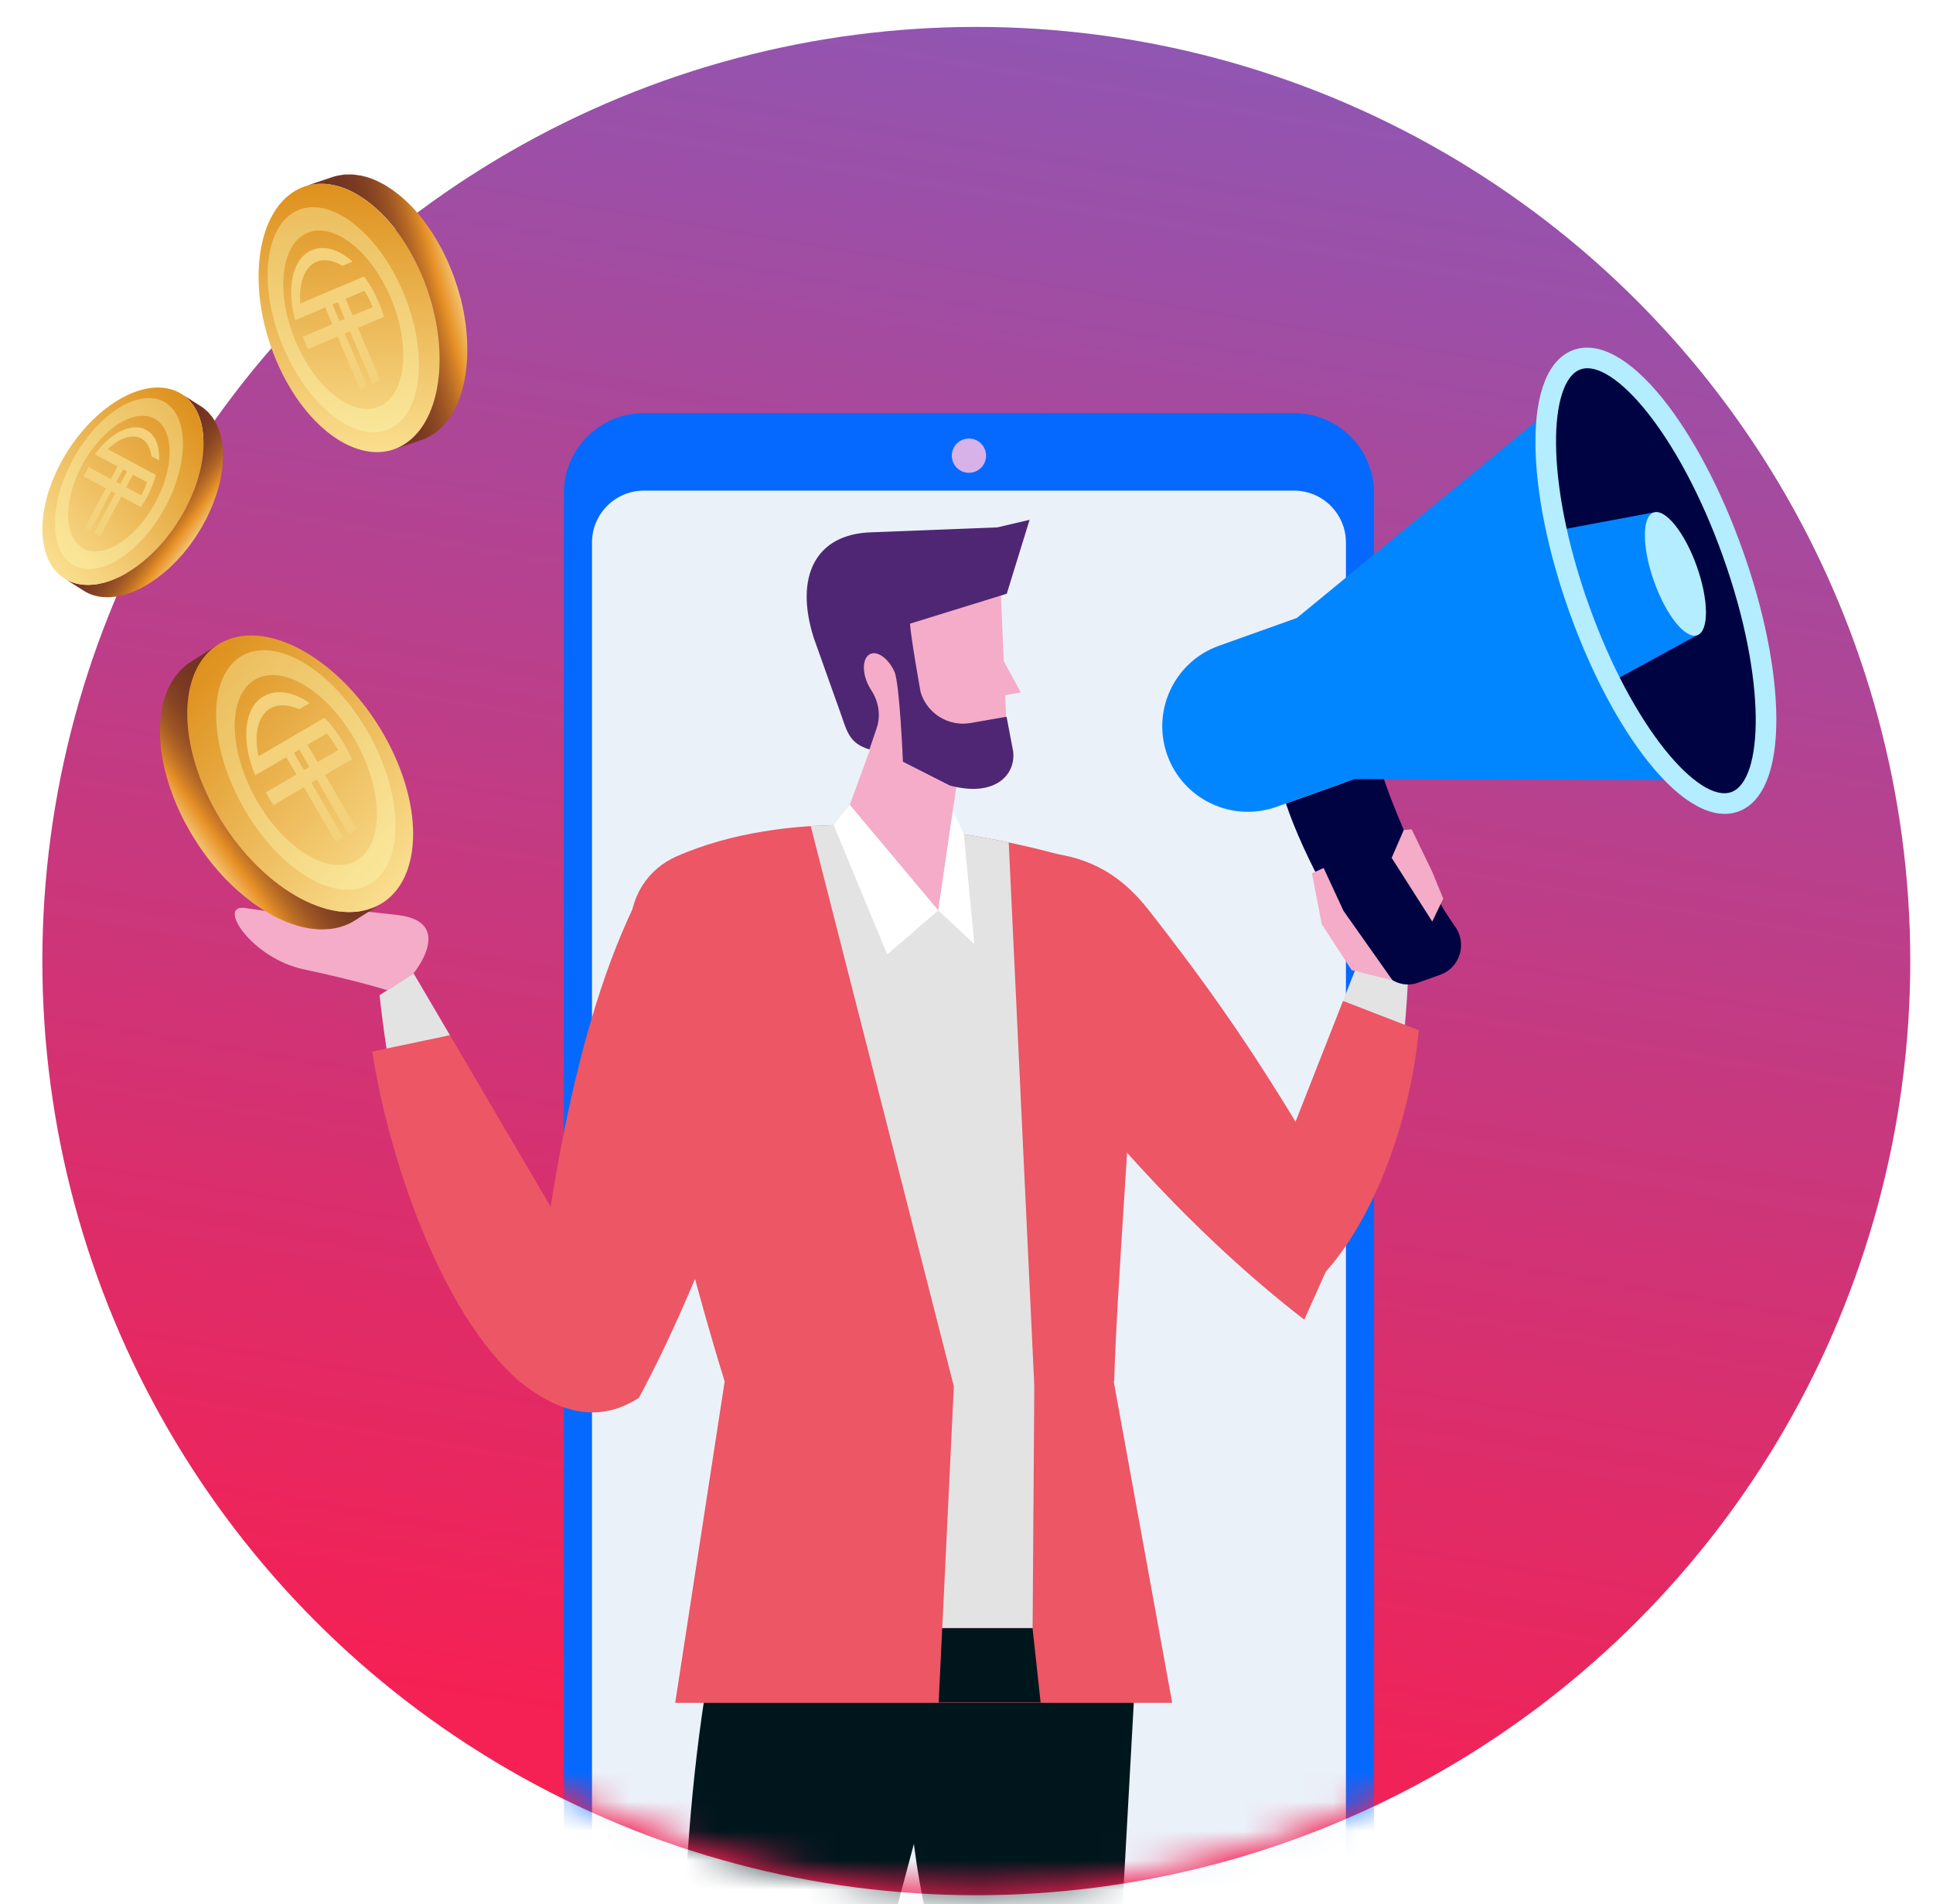 <svg width="66" height="65" viewBox="0 0 66 65" fill="none" xmlns="http://www.w3.org/2000/svg">
<circle cx="33.335" cy="32.808" r="31.889" fill="url(#paint0_linear)"/>
<mask id="mask0" mask-type="alpha" maskUnits="userSpaceOnUse" x="1" y="0" width="65" height="65">
<circle cx="33.335" cy="32.585" r="31.889" fill="url(#paint1_linear)"/>
</mask>
<g mask="url(#mask0)">
<path d="M19.252 16.835V66.699C19.252 68.208 20.475 69.431 21.984 69.431H44.184C45.693 69.431 46.916 68.208 46.916 66.699V16.835C46.916 15.326 45.693 14.103 44.184 14.103H21.984C20.475 14.103 19.252 15.326 19.252 16.835Z" fill="#0569FF"/>
<path d="M21.984 16.748C21.007 16.748 20.213 17.543 20.213 18.519V63.331C20.213 64.308 21.007 65.102 21.984 65.102H44.184C45.161 65.102 45.955 64.308 45.955 63.331V18.519C45.955 17.543 45.161 16.748 44.184 16.748H21.984Z" fill="#EBF1F9"/>
<path d="M33.083 16.14C33.406 16.14 33.668 15.879 33.668 15.555C33.668 15.232 33.406 14.97 33.083 14.97C32.76 14.97 32.498 15.232 32.498 15.555C32.498 15.879 32.76 16.14 33.083 16.14Z" fill="#D7B2E9"/>
<path d="M38.925 54.267H24.723C23.841 58.492 23.565 61.496 23.366 65.102H30.629L31.203 62.946C31.326 63.909 31.448 64.534 31.566 65.102H38.326L38.925 54.267Z" fill="#00161D"/>
<path d="M44.533 45.049C40.86 42.215 37.425 38.428 34.52 34.435C32.296 31.457 33.295 29.923 35.529 29.091C36.933 29.197 38.124 29.668 39.218 31.064C42.372 35.086 43.739 37.435 46.137 41.469L44.533 45.049Z" fill="#EC5665"/>
<path d="M48.126 31.66L47.017 31.219L45.856 34.168L47.958 35.113C48.081 33.786 48.116 32.572 48.126 31.66Z" fill="#E3E3E3"/>
<path d="M45.856 34.169L43.378 40.471L45.09 43.605C46.961 41.644 48.166 38.151 48.443 35.169L45.856 34.169Z" fill="#EC5665"/>
<path d="M49.172 33.277L48.409 33.549C48.055 33.675 47.66 33.593 47.384 33.337C45.953 32.018 44.486 29.158 43.905 27.427L47.146 26.272C47.596 27.724 48.776 30.383 49.677 31.621C50.103 32.206 49.853 33.034 49.172 33.277Z" fill="#000342"/>
<path d="M46.334 26.562L43.584 27.542C42.065 28.084 40.395 27.291 39.854 25.773C39.312 24.254 40.105 22.584 41.623 22.043L44.373 21.062L46.334 26.562Z" fill="#0286FF"/>
<path d="M43.973 21.348C43.446 21.636 43.428 22.95 43.917 24.325C44.407 25.699 45.253 26.705 45.843 26.593C45.843 26.594 58.798 26.636 58.798 26.636L53.979 13.121L43.973 21.348Z" fill="#0286FF"/>
<path d="M53.847 12.277C52.397 12.794 52.426 16.593 53.912 20.761C55.398 24.929 57.778 27.889 59.229 27.372C60.679 26.855 60.651 23.056 59.165 18.888C57.679 14.72 55.298 11.76 53.847 12.277Z" fill="#000342"/>
<path d="M53.911 20.761C54.236 21.672 54.603 22.525 54.994 23.296L57.95 21.682L56.456 17.493L53.147 18.113C53.332 18.958 53.587 19.851 53.911 20.761Z" fill="#0286FF"/>
<path d="M56.458 17.496C56.056 17.639 56.063 18.693 56.476 19.85C56.888 21.007 57.549 21.828 57.952 21.685C58.354 21.541 58.346 20.487 57.934 19.33C57.522 18.174 56.861 17.352 56.458 17.496Z" fill="#B3EDFF"/>
<path d="M59.348 27.705C58.494 28.009 57.414 27.42 56.309 26.045C55.28 24.767 54.311 22.932 53.579 20.88C52.847 18.828 52.438 16.794 52.425 15.153C52.412 13.389 52.875 12.249 53.729 11.945C54.583 11.64 55.662 12.23 56.768 13.604C57.796 14.883 58.766 16.718 59.497 18.77C60.229 20.822 60.639 22.856 60.651 24.497C60.665 26.261 60.202 27.4 59.348 27.705ZM53.966 12.61C52.881 12.996 52.728 16.391 54.244 20.643C55.76 24.895 58.025 27.427 59.111 27.04C60.196 26.653 60.348 23.259 58.832 19.007C57.316 14.755 55.051 12.223 53.966 12.61Z" fill="#B3EDFF"/>
<path d="M47.546 33.465L45.872 31.094L45.193 29.629L44.795 29.813L45.13 31.549L46.151 33.118L47.546 33.465ZM47.517 29.285L48.903 31.459L49.277 30.676L48.892 29.739L48.201 28.313L47.931 28.331L47.517 29.285Z" fill="#F4ACC8"/>
<path d="M38.042 47.157C38.126 44.093 38.665 37.262 38.855 32.909C38.931 31.173 37.798 29.61 36.119 29.16C31.823 28.006 26.762 27.626 23.104 29.232C22.094 29.675 21.475 30.66 21.52 31.819C21.745 37.678 24.743 47.157 24.743 47.157L23.054 58.13H40.023L38.026 47.157H38.042Z" fill="#EC5665"/>
<path d="M35.315 47.309L34.442 28.76C32.22 28.293 29.878 28.057 27.682 28.202L32.568 47.324L32.172 55.58H35.257L35.315 47.309Z" fill="#E3E3E3"/>
<path d="M14.12 33.225L12.96 33.973C13.018 34.515 13.101 35.168 13.212 35.891L15.363 35.34L14.12 33.225Z" fill="#E3E3E3"/>
<path d="M18.121 46.066C18.672 41.799 19.459 35.202 21.858 30.498L27.306 33.462C25.992 38.036 23.871 43.928 21.811 47.721L18.121 46.066Z" fill="#EC5665"/>
<path d="M20.607 44.266L15.363 35.34L12.709 35.895C13.261 39.487 15.037 44.829 17.749 47.169C19.06 48.214 20.416 48.616 21.81 47.72L20.607 44.266Z" fill="#EC5665"/>
<path d="M32.171 55.581L32.049 58.117H35.531L35.255 55.581H32.171Z" fill="#00161D"/>
<path d="M32.776 26.013L32.037 31.076L28.718 28.286L30.335 23.87L32.776 26.013Z" fill="#F4ACC8"/>
<path d="M34.403 25.654C34.453 26.456 33.69 27.2 32.17 26.684L29.686 25.583L28.426 21.851L29.656 18.885L34.119 18.984L34.403 25.654Z" fill="#F4ACC8"/>
<path d="M33.804 21.698L34.853 23.637L33.975 23.796L33.804 21.698Z" fill="#F4ACC8"/>
<path d="M34.368 24.468L33.141 24.681C32.388 24.813 31.655 24.361 31.433 23.628C31.433 23.628 31.091 21.732 31.073 21.29L34.375 20.268L35.154 17.745L34.053 18.003L29.759 18.171C27.847 18.225 27.119 19.676 27.784 21.773L28.688 24.312C28.932 24.997 28.991 25.369 29.686 25.583L29.933 24.855C30.083 24.414 29.997 23.938 29.741 23.549C29.7 23.486 29.662 23.417 29.628 23.344C29.424 22.897 29.461 22.441 29.713 22.326C29.964 22.21 30.334 22.48 30.539 22.927C30.719 23.32 30.829 26.002 30.829 26.002L32.427 26.813C33.977 27.234 34.691 26.444 34.593 25.647L34.368 24.468Z" fill="#4F2674"/>
<path d="M28.465 28.166L30.293 32.585L32.036 31.076L29.015 27.473L28.465 28.166Z" fill="white"/>
<path d="M32.908 28.478L33.269 32.233L32.036 31.076L32.534 27.664L32.908 28.478Z" fill="white"/>
<path d="M14.122 33.225C14.122 33.225 15.567 31.467 13.576 31.236C8.24 30.617 12.004 31.379 11.813 31.379C11.623 31.379 9.907 31.236 8.383 30.998C7.375 30.84 8.573 32.713 10.384 33.094C12.195 33.476 13.243 33.809 13.243 33.809L14.122 33.225Z" fill="#F4ACC8"/>
</g>
<path d="M12.217 31.119C12.178 31.123 12.139 31.122 12.1 31.124C12.022 31.13 11.945 31.136 11.865 31.134C11.817 31.133 11.769 31.126 11.72 31.122C11.648 31.116 11.576 31.113 11.502 31.101C11.45 31.093 11.396 31.079 11.343 31.068C11.272 31.053 11.202 31.04 11.13 31.02C11.075 31.005 11.019 30.985 10.963 30.967C10.893 30.944 10.823 30.921 10.753 30.894C10.695 30.872 10.638 30.846 10.581 30.821C10.511 30.79 10.441 30.76 10.372 30.725C10.314 30.697 10.257 30.664 10.199 30.633C10.13 30.595 10.061 30.557 9.992 30.515C9.934 30.48 9.876 30.442 9.817 30.404C9.749 30.36 9.681 30.314 9.614 30.265C9.567 30.232 9.52 30.195 9.473 30.16C9.346 30.064 9.221 29.962 9.098 29.854C9.068 29.827 9.036 29.802 9.004 29.774C8.897 29.677 8.791 29.573 8.686 29.467C8.668 29.448 8.65 29.432 8.632 29.414C8.548 29.327 8.467 29.234 8.386 29.142C8.356 29.108 8.326 29.078 8.297 29.043C8.281 29.026 8.267 29.006 8.252 28.987C8.162 28.88 8.074 28.771 7.989 28.658C7.958 28.617 7.929 28.574 7.899 28.533C7.832 28.44 7.766 28.349 7.702 28.252C7.664 28.196 7.63 28.138 7.593 28.081C7.539 27.996 7.486 27.91 7.435 27.822C7.392 27.75 7.353 27.675 7.314 27.602C7.26 27.505 7.205 27.408 7.156 27.308C7.086 27.166 7.02 27.024 6.96 26.883C6.956 26.874 6.953 26.866 6.95 26.858C6.899 26.737 6.851 26.617 6.807 26.498C6.792 26.457 6.778 26.418 6.765 26.379C6.734 26.291 6.705 26.203 6.678 26.116C6.663 26.068 6.648 26.021 6.635 25.973C6.61 25.888 6.588 25.803 6.568 25.719C6.557 25.676 6.546 25.633 6.536 25.59C6.513 25.489 6.494 25.387 6.476 25.288C6.472 25.265 6.466 25.241 6.463 25.218C6.443 25.096 6.429 24.975 6.417 24.857C6.414 24.824 6.412 24.79 6.41 24.757C6.403 24.672 6.398 24.588 6.395 24.506C6.394 24.465 6.394 24.424 6.394 24.382C6.394 24.309 6.395 24.236 6.398 24.165C6.4 24.124 6.402 24.083 6.405 24.042C6.41 23.971 6.418 23.901 6.427 23.832C6.432 23.796 6.436 23.759 6.44 23.724C6.453 23.639 6.47 23.557 6.488 23.477C6.492 23.46 6.495 23.441 6.499 23.424C6.522 23.33 6.55 23.239 6.58 23.15C6.62 23.036 6.666 22.928 6.718 22.825C6.734 22.794 6.753 22.765 6.77 22.735C6.804 22.674 6.84 22.612 6.879 22.555C6.904 22.52 6.929 22.487 6.956 22.454C6.989 22.41 7.024 22.368 7.06 22.328C7.091 22.295 7.122 22.265 7.154 22.234C7.19 22.2 7.227 22.166 7.266 22.134C7.322 22.088 7.38 22.043 7.442 22.004L6.51 22.596C6.465 22.624 6.421 22.656 6.378 22.688C6.363 22.7 6.35 22.715 6.335 22.727C6.297 22.758 6.259 22.792 6.223 22.826C6.203 22.845 6.181 22.861 6.162 22.88C6.15 22.893 6.14 22.908 6.128 22.921C6.092 22.961 6.057 23.004 6.024 23.047C6.006 23.07 5.985 23.089 5.968 23.113C5.961 23.124 5.955 23.138 5.947 23.148C5.907 23.206 5.873 23.266 5.838 23.327C5.825 23.352 5.808 23.373 5.795 23.398C5.792 23.404 5.79 23.412 5.786 23.418C5.734 23.52 5.689 23.629 5.648 23.743C5.646 23.748 5.643 23.753 5.642 23.757C5.614 23.841 5.589 23.928 5.567 24.017C5.563 24.033 5.56 24.051 5.557 24.068C5.541 24.135 5.526 24.203 5.514 24.273C5.512 24.287 5.511 24.301 5.509 24.315C5.503 24.351 5.499 24.387 5.495 24.424C5.487 24.493 5.48 24.562 5.474 24.634C5.471 24.674 5.469 24.715 5.467 24.757C5.464 24.828 5.463 24.901 5.463 24.973C5.463 25.015 5.463 25.055 5.464 25.097C5.466 25.179 5.472 25.263 5.479 25.348C5.482 25.381 5.483 25.414 5.486 25.447C5.497 25.566 5.512 25.686 5.532 25.808C5.536 25.831 5.541 25.854 5.545 25.877C5.562 25.978 5.581 26.078 5.605 26.18C5.615 26.223 5.625 26.266 5.636 26.31C5.657 26.393 5.679 26.477 5.703 26.562C5.717 26.61 5.732 26.659 5.747 26.707C5.759 26.744 5.767 26.781 5.78 26.818C5.796 26.867 5.816 26.918 5.833 26.968C5.847 27.008 5.861 27.048 5.876 27.088C5.92 27.207 5.966 27.328 6.018 27.448C6.022 27.457 6.025 27.466 6.029 27.474C6.029 27.475 6.029 27.477 6.03 27.478C6.091 27.618 6.156 27.758 6.225 27.898C6.242 27.934 6.26 27.969 6.278 28.004C6.311 28.069 6.348 28.13 6.382 28.193C6.423 28.267 6.462 28.341 6.503 28.413C6.512 28.428 6.52 28.444 6.53 28.46C6.572 28.532 6.619 28.6 6.663 28.67C6.7 28.727 6.734 28.786 6.772 28.842C6.778 28.852 6.784 28.864 6.791 28.874C6.848 28.959 6.909 29.04 6.968 29.122C6.998 29.163 7.027 29.207 7.057 29.248C7.06 29.253 7.064 29.258 7.067 29.262C7.149 29.371 7.235 29.476 7.32 29.578C7.335 29.596 7.35 29.616 7.365 29.634C7.366 29.634 7.366 29.634 7.367 29.635C7.394 29.668 7.424 29.698 7.451 29.73C7.533 29.824 7.615 29.916 7.7 30.005C7.702 30.007 7.703 30.008 7.705 30.01C7.72 30.027 7.737 30.04 7.753 30.056C7.858 30.164 7.965 30.267 8.073 30.366C8.082 30.373 8.091 30.383 8.1 30.391C8.122 30.411 8.144 30.427 8.166 30.445C8.289 30.554 8.414 30.655 8.54 30.751C8.564 30.769 8.587 30.79 8.61 30.808C8.634 30.826 8.659 30.84 8.682 30.857C8.75 30.906 8.817 30.951 8.886 30.996C8.944 31.035 9.002 31.072 9.06 31.108C9.129 31.149 9.198 31.188 9.267 31.226C9.325 31.257 9.382 31.29 9.44 31.319C9.51 31.353 9.579 31.384 9.649 31.414C9.706 31.439 9.763 31.465 9.82 31.487C9.891 31.515 9.961 31.537 10.031 31.56C10.086 31.578 10.143 31.598 10.198 31.613C10.27 31.633 10.34 31.647 10.411 31.662C10.464 31.672 10.517 31.686 10.569 31.694C10.642 31.705 10.714 31.71 10.786 31.716C10.834 31.72 10.884 31.727 10.932 31.727C11.011 31.729 11.088 31.723 11.165 31.718C11.204 31.715 11.244 31.716 11.283 31.712C11.398 31.698 11.51 31.675 11.62 31.644C11.803 31.59 11.972 31.515 12.123 31.418L13.055 30.827C12.903 30.923 12.734 30.999 12.551 31.052C12.444 31.082 12.331 31.104 12.217 31.119Z" fill="url(#paint2_linear)"/>
<path d="M7.947 21.778C9.655 21.285 12.07 22.96 13.342 25.521C14.614 28.08 14.262 30.558 12.553 31.05C10.846 31.543 8.429 29.866 7.158 27.307C5.886 24.745 6.24 22.27 7.947 21.778Z" fill="url(#paint3_linear)"/>
<path opacity="0.4" d="M8.438 22.303C7.16 22.815 7.018 25.017 8.123 27.213C9.228 29.41 11.166 30.78 12.444 30.268C13.722 29.757 13.864 27.554 12.759 25.359C11.654 23.163 9.716 21.793 8.438 22.303ZM12.279 25.551C13.154 27.29 13.043 29.037 12.028 29.443C11.016 29.848 9.48 28.761 8.605 27.021C7.728 25.279 7.84 23.533 8.853 23.129C9.866 22.723 11.403 23.809 12.279 25.551Z" fill="#FEFBB4"/>
<path d="M11.077 24.504L8.828 25.818C8.669 25.115 8.788 24.44 9.23 24.182C9.504 24.022 9.858 24.05 10.216 24.212L10.573 24.004C9.991 23.601 9.425 23.522 8.992 23.775C8.316 24.17 8.229 25.319 8.715 26.467L8.73 26.459L9.776 25.847L10.123 26.44L9.076 27.052L9.33 27.486L10.377 26.875L11.462 28.733L11.717 28.584L10.632 26.726L10.818 26.617L11.903 28.475L12.183 28.312L11.098 26.454L11.766 26.064L11.806 26.04L12.016 25.918C11.943 25.748 11.848 25.563 11.75 25.395C11.554 25.06 11.312 24.738 11.077 24.504ZM10.565 26.182L10.378 26.291L10.032 25.698L10.218 25.589L10.565 26.182ZM10.844 26.019L10.497 25.426L11.161 25.039C11.28 25.181 11.407 25.365 11.512 25.545C11.522 25.561 11.526 25.568 11.549 25.608L10.844 26.019Z" fill="#F4D27C"/>
<g filter="url(#filter0_f)">
<path d="M2.794 19.954C2.821 19.958 2.849 19.957 2.878 19.958C2.933 19.963 2.988 19.967 3.045 19.965C3.079 19.965 3.114 19.96 3.148 19.957C3.2 19.953 3.251 19.95 3.304 19.942C3.341 19.936 3.38 19.926 3.418 19.918C3.468 19.908 3.518 19.898 3.569 19.884C3.609 19.873 3.649 19.858 3.688 19.846C3.738 19.83 3.788 19.814 3.839 19.794C3.88 19.778 3.92 19.759 3.961 19.742C4.011 19.72 4.061 19.698 4.11 19.674C4.152 19.653 4.192 19.63 4.234 19.608C4.283 19.581 4.332 19.553 4.382 19.524C4.423 19.498 4.465 19.472 4.506 19.444C4.555 19.413 4.603 19.38 4.651 19.345C4.685 19.321 4.718 19.295 4.752 19.27C4.842 19.202 4.931 19.129 5.019 19.052C5.041 19.032 5.064 19.015 5.086 18.995C5.163 18.925 5.239 18.852 5.313 18.776C5.326 18.762 5.339 18.751 5.352 18.738C5.412 18.676 5.469 18.61 5.528 18.544C5.549 18.52 5.571 18.498 5.591 18.473C5.602 18.461 5.612 18.447 5.623 18.433C5.687 18.357 5.75 18.279 5.811 18.198C5.833 18.169 5.853 18.139 5.875 18.109C5.923 18.043 5.97 17.978 6.016 17.909C6.042 17.869 6.067 17.827 6.093 17.786C6.132 17.726 6.17 17.665 6.206 17.602C6.237 17.551 6.265 17.497 6.293 17.445C6.331 17.376 6.37 17.307 6.405 17.235C6.455 17.134 6.502 17.032 6.545 16.932C6.548 16.926 6.55 16.92 6.552 16.914C6.589 16.828 6.623 16.742 6.654 16.657C6.665 16.628 6.675 16.6 6.684 16.572C6.706 16.509 6.727 16.447 6.746 16.385C6.757 16.351 6.767 16.317 6.777 16.282C6.795 16.222 6.81 16.161 6.825 16.102C6.833 16.071 6.841 16.04 6.848 16.009C6.864 15.937 6.878 15.865 6.89 15.794C6.893 15.777 6.897 15.761 6.9 15.744C6.914 15.656 6.924 15.571 6.933 15.486C6.935 15.462 6.936 15.438 6.938 15.415C6.942 15.354 6.946 15.294 6.948 15.236C6.949 15.207 6.949 15.177 6.949 15.147C6.949 15.095 6.948 15.043 6.946 14.993C6.945 14.963 6.943 14.934 6.941 14.905C6.938 14.854 6.932 14.804 6.926 14.755C6.922 14.729 6.919 14.703 6.916 14.678C6.907 14.617 6.895 14.559 6.882 14.501C6.879 14.489 6.877 14.476 6.874 14.464C6.857 14.396 6.838 14.332 6.816 14.268C6.788 14.187 6.755 14.11 6.717 14.036C6.706 14.014 6.693 13.993 6.681 13.972C6.656 13.928 6.631 13.884 6.603 13.844C6.585 13.818 6.567 13.795 6.548 13.771C6.524 13.74 6.499 13.71 6.473 13.681C6.452 13.658 6.429 13.636 6.407 13.614C6.381 13.59 6.355 13.566 6.327 13.543C6.286 13.511 6.246 13.478 6.201 13.451L6.866 13.873C6.898 13.893 6.93 13.915 6.96 13.939C6.971 13.947 6.98 13.958 6.991 13.966C7.018 13.989 7.045 14.012 7.071 14.037C7.085 14.05 7.101 14.062 7.115 14.076C7.123 14.085 7.13 14.095 7.139 14.105C7.165 14.133 7.189 14.164 7.213 14.195C7.226 14.211 7.241 14.225 7.253 14.242C7.258 14.249 7.262 14.259 7.268 14.267C7.296 14.308 7.321 14.351 7.345 14.394C7.355 14.412 7.367 14.427 7.376 14.445C7.378 14.449 7.38 14.455 7.383 14.459C7.42 14.532 7.452 14.61 7.481 14.691C7.482 14.695 7.485 14.698 7.485 14.702C7.506 14.761 7.523 14.823 7.539 14.886C7.542 14.899 7.544 14.911 7.546 14.923C7.558 14.971 7.568 15.019 7.577 15.069C7.578 15.079 7.579 15.09 7.58 15.1C7.584 15.125 7.587 15.151 7.59 15.177C7.596 15.226 7.601 15.276 7.606 15.327C7.608 15.355 7.609 15.385 7.61 15.415C7.613 15.465 7.613 15.517 7.613 15.569C7.613 15.599 7.613 15.628 7.613 15.657C7.611 15.716 7.607 15.776 7.602 15.836C7.6 15.86 7.599 15.884 7.597 15.908C7.589 15.992 7.578 16.078 7.564 16.165C7.561 16.181 7.558 16.198 7.555 16.214C7.542 16.286 7.529 16.358 7.512 16.43C7.505 16.461 7.497 16.492 7.49 16.523C7.475 16.582 7.459 16.642 7.442 16.703C7.432 16.737 7.421 16.772 7.411 16.806C7.402 16.833 7.396 16.859 7.387 16.886C7.376 16.921 7.362 16.957 7.349 16.992C7.339 17.021 7.329 17.049 7.319 17.078C7.287 17.163 7.254 17.249 7.217 17.335C7.215 17.341 7.212 17.348 7.21 17.354C7.209 17.355 7.209 17.356 7.208 17.357C7.165 17.456 7.119 17.556 7.07 17.656C7.057 17.681 7.044 17.707 7.032 17.732C7.008 17.778 6.982 17.822 6.957 17.866C6.928 17.919 6.9 17.972 6.871 18.023C6.864 18.035 6.859 18.046 6.852 18.057C6.822 18.108 6.788 18.157 6.757 18.207C6.731 18.248 6.706 18.29 6.679 18.33C6.675 18.337 6.67 18.345 6.665 18.352C6.625 18.413 6.582 18.471 6.54 18.529C6.518 18.559 6.497 18.59 6.476 18.619C6.473 18.623 6.471 18.627 6.469 18.629C6.41 18.707 6.349 18.782 6.288 18.855C6.277 18.868 6.267 18.882 6.256 18.895C6.255 18.895 6.255 18.895 6.255 18.896C6.235 18.919 6.214 18.94 6.194 18.963C6.136 19.03 6.078 19.096 6.017 19.16C6.016 19.161 6.015 19.162 6.014 19.163C6.002 19.175 5.99 19.185 5.979 19.196C5.904 19.273 5.828 19.347 5.751 19.417C5.744 19.422 5.738 19.43 5.732 19.435C5.716 19.449 5.7 19.46 5.685 19.474C5.597 19.551 5.507 19.624 5.417 19.692C5.4 19.704 5.384 19.72 5.367 19.733C5.351 19.745 5.333 19.755 5.316 19.768C5.268 19.802 5.22 19.835 5.171 19.867C5.129 19.894 5.088 19.921 5.047 19.946C4.998 19.976 4.948 20.003 4.899 20.031C4.858 20.053 4.817 20.076 4.775 20.097C4.725 20.122 4.676 20.143 4.626 20.165C4.586 20.183 4.545 20.202 4.504 20.217C4.453 20.237 4.403 20.253 4.353 20.269C4.314 20.282 4.274 20.297 4.235 20.307C4.183 20.321 4.133 20.331 4.083 20.342C4.045 20.349 4.007 20.359 3.97 20.365C3.918 20.372 3.866 20.376 3.815 20.38C3.78 20.383 3.745 20.388 3.711 20.389C3.655 20.39 3.6 20.385 3.545 20.382C3.517 20.38 3.488 20.38 3.46 20.377C3.378 20.368 3.298 20.351 3.22 20.329C3.089 20.291 2.969 20.237 2.861 20.168L2.196 19.746C2.304 19.815 2.425 19.869 2.556 19.907C2.632 19.928 2.712 19.944 2.794 19.954Z" fill="url(#paint4_linear)"/>
<path d="M5.841 13.29C4.623 12.938 2.899 14.134 1.992 15.961C1.084 17.787 1.335 19.555 2.555 19.907C3.773 20.258 5.497 19.061 6.404 17.235C7.312 15.407 7.059 13.641 5.841 13.29Z" fill="url(#paint5_linear)"/>
<path opacity="0.4" d="M5.49 13.665C6.402 14.03 6.503 15.602 5.715 17.169C4.927 18.736 3.544 19.714 2.631 19.349C1.72 18.984 1.618 17.412 2.407 15.845C3.195 14.279 4.578 13.301 5.49 13.665ZM2.749 15.983C2.125 17.224 2.204 18.47 2.928 18.76C3.651 19.049 4.747 18.273 5.371 17.032C5.996 15.789 5.917 14.543 5.194 14.254C4.471 13.965 3.374 14.74 2.749 15.983Z" fill="#FEFBB4"/>
<path d="M5.317 16.211L3.677 15.334C4.046 14.976 4.5 14.796 4.822 14.968C5.022 15.075 5.137 15.3 5.172 15.578L5.432 15.717C5.46 15.213 5.297 14.84 4.981 14.671C4.488 14.407 3.757 14.784 3.241 15.508L3.251 15.514L4.014 15.922L3.783 16.354L3.02 15.946L2.851 16.263L3.613 16.671L2.889 18.025L3.075 18.125L3.8 16.771L3.935 16.843L3.211 18.197L3.414 18.306L4.139 16.952L4.626 17.213L4.655 17.228L4.808 17.31C4.884 17.202 4.961 17.076 5.027 16.953C5.157 16.709 5.262 16.441 5.317 16.211ZM4.105 16.526L3.969 16.454L4.2 16.022L4.336 16.094L4.105 16.526ZM4.308 16.635L4.539 16.203L5.023 16.462C4.981 16.587 4.916 16.734 4.847 16.864C4.84 16.877 4.837 16.881 4.822 16.91L4.308 16.635Z" fill="#F4D27C"/>
</g>
<path d="M14.118 14.919C14.144 14.895 14.165 14.866 14.189 14.84C14.238 14.788 14.286 14.737 14.33 14.68C14.357 14.645 14.379 14.607 14.404 14.571C14.441 14.517 14.479 14.464 14.513 14.405C14.537 14.364 14.558 14.318 14.581 14.274C14.611 14.215 14.641 14.158 14.668 14.096C14.689 14.049 14.706 13.998 14.725 13.948C14.749 13.886 14.773 13.824 14.793 13.758C14.811 13.706 14.825 13.65 14.84 13.596C14.858 13.529 14.876 13.462 14.891 13.394C14.904 13.337 14.914 13.278 14.925 13.219C14.937 13.149 14.95 13.078 14.96 13.006C14.968 12.945 14.974 12.883 14.98 12.82C14.988 12.747 14.995 12.673 14.998 12.598C15.001 12.545 15.002 12.491 15.004 12.437C15.009 12.294 15.008 12.147 15.002 11.999C15 11.962 15 11.926 14.999 11.888C14.991 11.757 14.979 11.623 14.963 11.488C14.96 11.465 14.96 11.443 14.957 11.42C14.943 11.312 14.924 11.202 14.905 11.091C14.898 11.051 14.894 11.012 14.886 10.973C14.882 10.951 14.876 10.931 14.872 10.909C14.847 10.784 14.821 10.661 14.79 10.536C14.779 10.491 14.764 10.446 14.752 10.401C14.725 10.301 14.698 10.203 14.667 10.102C14.648 10.044 14.627 9.987 14.607 9.928C14.578 9.842 14.548 9.756 14.515 9.67C14.489 9.599 14.459 9.528 14.43 9.459C14.391 9.366 14.354 9.272 14.311 9.18C14.251 9.05 14.189 8.923 14.123 8.8C14.12 8.792 14.116 8.786 14.112 8.779C14.055 8.674 13.998 8.572 13.939 8.473C13.919 8.439 13.899 8.407 13.879 8.375C13.834 8.304 13.789 8.233 13.743 8.165C13.717 8.127 13.693 8.089 13.666 8.052C13.621 7.987 13.573 7.923 13.526 7.861C13.501 7.829 13.477 7.796 13.453 7.765C13.394 7.691 13.334 7.62 13.274 7.551C13.26 7.535 13.246 7.517 13.232 7.502C13.156 7.418 13.08 7.339 13.004 7.264C12.982 7.243 12.959 7.222 12.937 7.202C12.881 7.149 12.824 7.097 12.768 7.049C12.74 7.024 12.71 7.001 12.681 6.977C12.63 6.936 12.578 6.895 12.526 6.857C12.496 6.835 12.466 6.812 12.435 6.792C12.383 6.755 12.329 6.72 12.275 6.687C12.246 6.67 12.219 6.652 12.191 6.635C12.124 6.596 12.056 6.561 11.989 6.528C11.975 6.521 11.96 6.513 11.946 6.506C11.866 6.469 11.786 6.437 11.707 6.408C11.603 6.37 11.501 6.341 11.399 6.32C11.367 6.313 11.336 6.31 11.306 6.304C11.243 6.294 11.179 6.284 11.117 6.279C11.078 6.277 11.04 6.276 11.001 6.276C10.952 6.275 10.902 6.275 10.853 6.278C10.813 6.281 10.773 6.286 10.734 6.29C10.688 6.297 10.644 6.303 10.6 6.313C10.535 6.326 10.47 6.341 10.408 6.363L11.355 6.042C11.401 6.027 11.448 6.013 11.495 6.002C11.513 5.998 11.53 5.997 11.547 5.993C11.591 5.984 11.636 5.977 11.681 5.971C11.706 5.968 11.729 5.961 11.754 5.958C11.77 5.957 11.786 5.959 11.802 5.958C11.851 5.955 11.901 5.955 11.95 5.956C11.976 5.956 12.002 5.953 12.028 5.955C12.04 5.955 12.054 5.959 12.066 5.96C12.129 5.964 12.191 5.974 12.253 5.985C12.278 5.989 12.303 5.989 12.328 5.994C12.334 5.996 12.341 5.999 12.347 5.999C12.449 6.021 12.552 6.051 12.655 6.087C12.659 6.089 12.665 6.089 12.669 6.091C12.744 6.119 12.819 6.151 12.894 6.186C12.908 6.193 12.922 6.201 12.936 6.208C12.993 6.235 13.049 6.263 13.105 6.294C13.116 6.301 13.127 6.309 13.138 6.315C13.166 6.331 13.194 6.349 13.222 6.367C13.276 6.4 13.329 6.435 13.383 6.471C13.413 6.492 13.443 6.514 13.473 6.536C13.525 6.575 13.577 6.616 13.628 6.657C13.658 6.681 13.686 6.704 13.715 6.728C13.772 6.776 13.828 6.828 13.884 6.881C13.905 6.902 13.928 6.922 13.95 6.943C14.027 7.019 14.103 7.097 14.178 7.181C14.192 7.197 14.206 7.213 14.219 7.229C14.28 7.299 14.34 7.369 14.398 7.444C14.423 7.475 14.448 7.508 14.472 7.54C14.52 7.602 14.566 7.665 14.612 7.731C14.638 7.768 14.664 7.806 14.69 7.844C14.709 7.874 14.73 7.901 14.749 7.931C14.775 7.97 14.799 8.013 14.824 8.054C14.845 8.086 14.865 8.119 14.885 8.152C14.944 8.251 15.002 8.352 15.058 8.457C15.062 8.465 15.067 8.472 15.071 8.48C15.071 8.481 15.072 8.482 15.072 8.483C15.137 8.605 15.198 8.731 15.258 8.859C15.273 8.892 15.288 8.925 15.302 8.957C15.329 9.017 15.351 9.078 15.376 9.138C15.405 9.209 15.435 9.279 15.462 9.349C15.468 9.364 15.475 9.378 15.48 9.394C15.507 9.465 15.528 9.537 15.553 9.608C15.572 9.666 15.594 9.724 15.612 9.782C15.615 9.793 15.62 9.804 15.623 9.814C15.651 9.903 15.674 9.992 15.698 10.08C15.71 10.125 15.724 10.17 15.736 10.215C15.738 10.22 15.739 10.225 15.74 10.23C15.771 10.35 15.796 10.47 15.819 10.588C15.823 10.609 15.829 10.631 15.833 10.651C15.833 10.652 15.833 10.652 15.833 10.654C15.84 10.692 15.844 10.729 15.852 10.767C15.871 10.878 15.89 10.989 15.904 11.099C15.905 11.101 15.905 11.103 15.905 11.105C15.908 11.126 15.908 11.146 15.91 11.166C15.926 11.301 15.938 11.435 15.946 11.568C15.947 11.578 15.948 11.59 15.949 11.601C15.95 11.627 15.949 11.652 15.95 11.678C15.956 11.827 15.956 11.973 15.952 12.116C15.951 12.143 15.953 12.171 15.952 12.198C15.951 12.225 15.947 12.25 15.946 12.277C15.942 12.352 15.935 12.426 15.928 12.5C15.922 12.563 15.916 12.625 15.908 12.686C15.898 12.758 15.886 12.829 15.874 12.899C15.863 12.958 15.853 13.017 15.84 13.074C15.825 13.143 15.807 13.209 15.789 13.276C15.774 13.33 15.76 13.386 15.742 13.438C15.722 13.504 15.698 13.566 15.674 13.629C15.655 13.678 15.638 13.729 15.617 13.776C15.59 13.838 15.559 13.896 15.53 13.954C15.507 13.998 15.486 14.043 15.462 14.084C15.428 14.142 15.391 14.195 15.354 14.25C15.329 14.286 15.306 14.325 15.279 14.359C15.236 14.416 15.187 14.466 15.14 14.518C15.116 14.544 15.093 14.573 15.069 14.598C14.993 14.671 14.913 14.738 14.829 14.797C14.687 14.896 14.537 14.971 14.383 15.023L13.436 15.344C13.59 15.292 13.74 15.216 13.882 15.117C13.964 15.058 14.043 14.991 14.118 14.919Z" fill="url(#paint6_linear)"/>
<path d="M9.96 6.59C8.64 7.514 8.447 10.171 9.53 12.526C10.611 14.88 12.559 16.042 13.879 15.117C15.198 14.194 15.391 11.534 14.309 9.18C13.226 6.825 11.279 5.667 9.96 6.59Z" fill="url(#paint7_linear)"/>
<path opacity="0.4" d="M10.052 7.235C11.14 6.625 12.774 7.778 13.694 9.808C14.614 11.837 14.478 13.984 13.389 14.595C12.301 15.205 10.667 14.052 9.747 12.022C8.827 9.993 8.964 7.846 10.052 7.235ZM10.155 11.793C10.884 13.401 12.18 14.316 13.044 13.832C13.906 13.348 14.014 11.646 13.285 10.039C12.554 8.429 11.259 7.514 10.398 7.998C9.534 8.481 9.426 10.184 10.155 11.793Z" fill="#FEFBB4"/>
<path d="M12.43 9.439L10.255 10.36C10.194 9.71 10.379 9.117 10.806 8.936C11.071 8.823 11.386 8.89 11.689 9.077L12.034 8.931C11.557 8.502 11.058 8.365 10.639 8.542C9.985 8.819 9.775 9.842 10.079 10.93L10.093 10.924L11.104 10.496L11.347 11.069L10.336 11.497L10.514 11.918L11.525 11.489L12.286 13.285L12.533 13.181L11.773 11.385L11.952 11.309L12.713 13.104L12.983 12.99L12.222 11.194L12.868 10.921L12.907 10.904L13.11 10.818C13.064 10.658 13 10.48 12.931 10.317C12.794 9.994 12.613 9.677 12.43 9.439ZM11.774 10.888L11.595 10.964L11.352 10.391L11.532 10.315L11.774 10.888ZM12.044 10.774L11.801 10.201L12.443 9.929C12.534 10.071 12.627 10.251 12.7 10.425C12.707 10.441 12.71 10.447 12.725 10.485L12.044 10.774Z" fill="#F4D27C"/>
<defs>
<filter id="filter0_f" x="0.957" y="12.739" width="7.146" height="8.139" filterUnits="userSpaceOnUse" color-interpolation-filters="sRGB">
<feFlood flood-opacity="0" result="BackgroundImageFix"/>
<feBlend mode="normal" in="SourceGraphic" in2="BackgroundImageFix" result="shape"/>
<feGaussianBlur stdDeviation="0.245" result="effect1_foregroundBlur"/>
</filter>
<linearGradient id="paint0_linear" x1="73.905" y1="-41.469" x2="55.808" y2="64.925" gradientUnits="userSpaceOnUse">
<stop stop-color="#4080FF"/>
<stop offset="1" stop-color="#F52053"/>
</linearGradient>
<linearGradient id="paint1_linear" x1="73.905" y1="-41.692" x2="55.808" y2="64.703" gradientUnits="userSpaceOnUse">
<stop stop-color="#4080FF"/>
<stop offset="1" stop-color="#F52053"/>
</linearGradient>
<linearGradient id="paint2_linear" x1="5.785" y1="29.641" x2="12.542" y2="24.685" gradientUnits="userSpaceOnUse">
<stop offset="0.074" stop-color="#FFF5B7"/>
<stop offset="0.228" stop-color="#E79127"/>
<stop offset="0.251" stop-color="#D58326"/>
<stop offset="0.298" stop-color="#B66A25"/>
<stop offset="0.349" stop-color="#9D5524"/>
<stop offset="0.406" stop-color="#894623"/>
<stop offset="0.472" stop-color="#7B3A22"/>
<stop offset="0.553" stop-color="#733422"/>
<stop offset="0.698" stop-color="#713222"/>
<stop offset="0.731" stop-color="#743422"/>
<stop offset="0.753" stop-color="#7D3C23"/>
<stop offset="0.772" stop-color="#8C4823"/>
<stop offset="0.79" stop-color="#A25924"/>
<stop offset="0.807" stop-color="#BE7025"/>
<stop offset="0.822" stop-color="#E08B27"/>
<stop offset="0.825" stop-color="#E79127"/>
<stop offset="0.849" stop-color="#ECA443"/>
<stop offset="0.899" stop-color="#F8D68A"/>
<stop offset="0.929" stop-color="#FFF5B7"/>
</linearGradient>
<linearGradient id="paint3_linear" x1="6.131" y1="22.932" x2="15.59" y2="30.926" gradientUnits="userSpaceOnUse">
<stop stop-color="#DD8E19"/>
<stop offset="1" stop-color="#FFEDA5"/>
</linearGradient>
<linearGradient id="paint4_linear" x1="7.383" y1="18.899" x2="2.562" y2="15.363" gradientUnits="userSpaceOnUse">
<stop offset="0.074" stop-color="#FFF5B7"/>
<stop offset="0.228" stop-color="#E79127"/>
<stop offset="0.251" stop-color="#D58326"/>
<stop offset="0.298" stop-color="#B66A25"/>
<stop offset="0.349" stop-color="#9D5524"/>
<stop offset="0.406" stop-color="#894623"/>
<stop offset="0.472" stop-color="#7B3A22"/>
<stop offset="0.553" stop-color="#733422"/>
<stop offset="0.698" stop-color="#713222"/>
<stop offset="0.731" stop-color="#743422"/>
<stop offset="0.753" stop-color="#7D3C23"/>
<stop offset="0.772" stop-color="#8C4823"/>
<stop offset="0.79" stop-color="#A25924"/>
<stop offset="0.807" stop-color="#BE7025"/>
<stop offset="0.822" stop-color="#E08B27"/>
<stop offset="0.825" stop-color="#E79127"/>
<stop offset="0.849" stop-color="#ECA443"/>
<stop offset="0.899" stop-color="#F8D68A"/>
<stop offset="0.929" stop-color="#FFF5B7"/>
</linearGradient>
<linearGradient id="paint5_linear" x1="7.137" y1="14.114" x2="0.388" y2="19.817" gradientUnits="userSpaceOnUse">
<stop stop-color="#DD8E19"/>
<stop offset="1" stop-color="#FFEDA5"/>
</linearGradient>
<linearGradient id="paint6_linear" x1="16.737" y1="9.541" x2="9.395" y2="11.486" gradientUnits="userSpaceOnUse">
<stop offset="0.074" stop-color="#FFF5B7"/>
<stop offset="0.228" stop-color="#E79127"/>
<stop offset="0.251" stop-color="#D58326"/>
<stop offset="0.298" stop-color="#B66A25"/>
<stop offset="0.349" stop-color="#9D5524"/>
<stop offset="0.406" stop-color="#894623"/>
<stop offset="0.472" stop-color="#7B3A22"/>
<stop offset="0.553" stop-color="#733422"/>
<stop offset="0.698" stop-color="#713222"/>
<stop offset="0.731" stop-color="#743422"/>
<stop offset="0.753" stop-color="#7D3C23"/>
<stop offset="0.772" stop-color="#8C4823"/>
<stop offset="0.79" stop-color="#A25924"/>
<stop offset="0.807" stop-color="#BE7025"/>
<stop offset="0.822" stop-color="#E08B27"/>
<stop offset="0.825" stop-color="#E79127"/>
<stop offset="0.849" stop-color="#ECA443"/>
<stop offset="0.899" stop-color="#F8D68A"/>
<stop offset="0.929" stop-color="#FFF5B7"/>
</linearGradient>
<linearGradient id="paint7_linear" x1="11.808" y1="5.966" x2="12.062" y2="17.188" gradientUnits="userSpaceOnUse">
<stop stop-color="#DD8E19"/>
<stop offset="1" stop-color="#FFEDA5"/>
</linearGradient>
</defs>
</svg>
